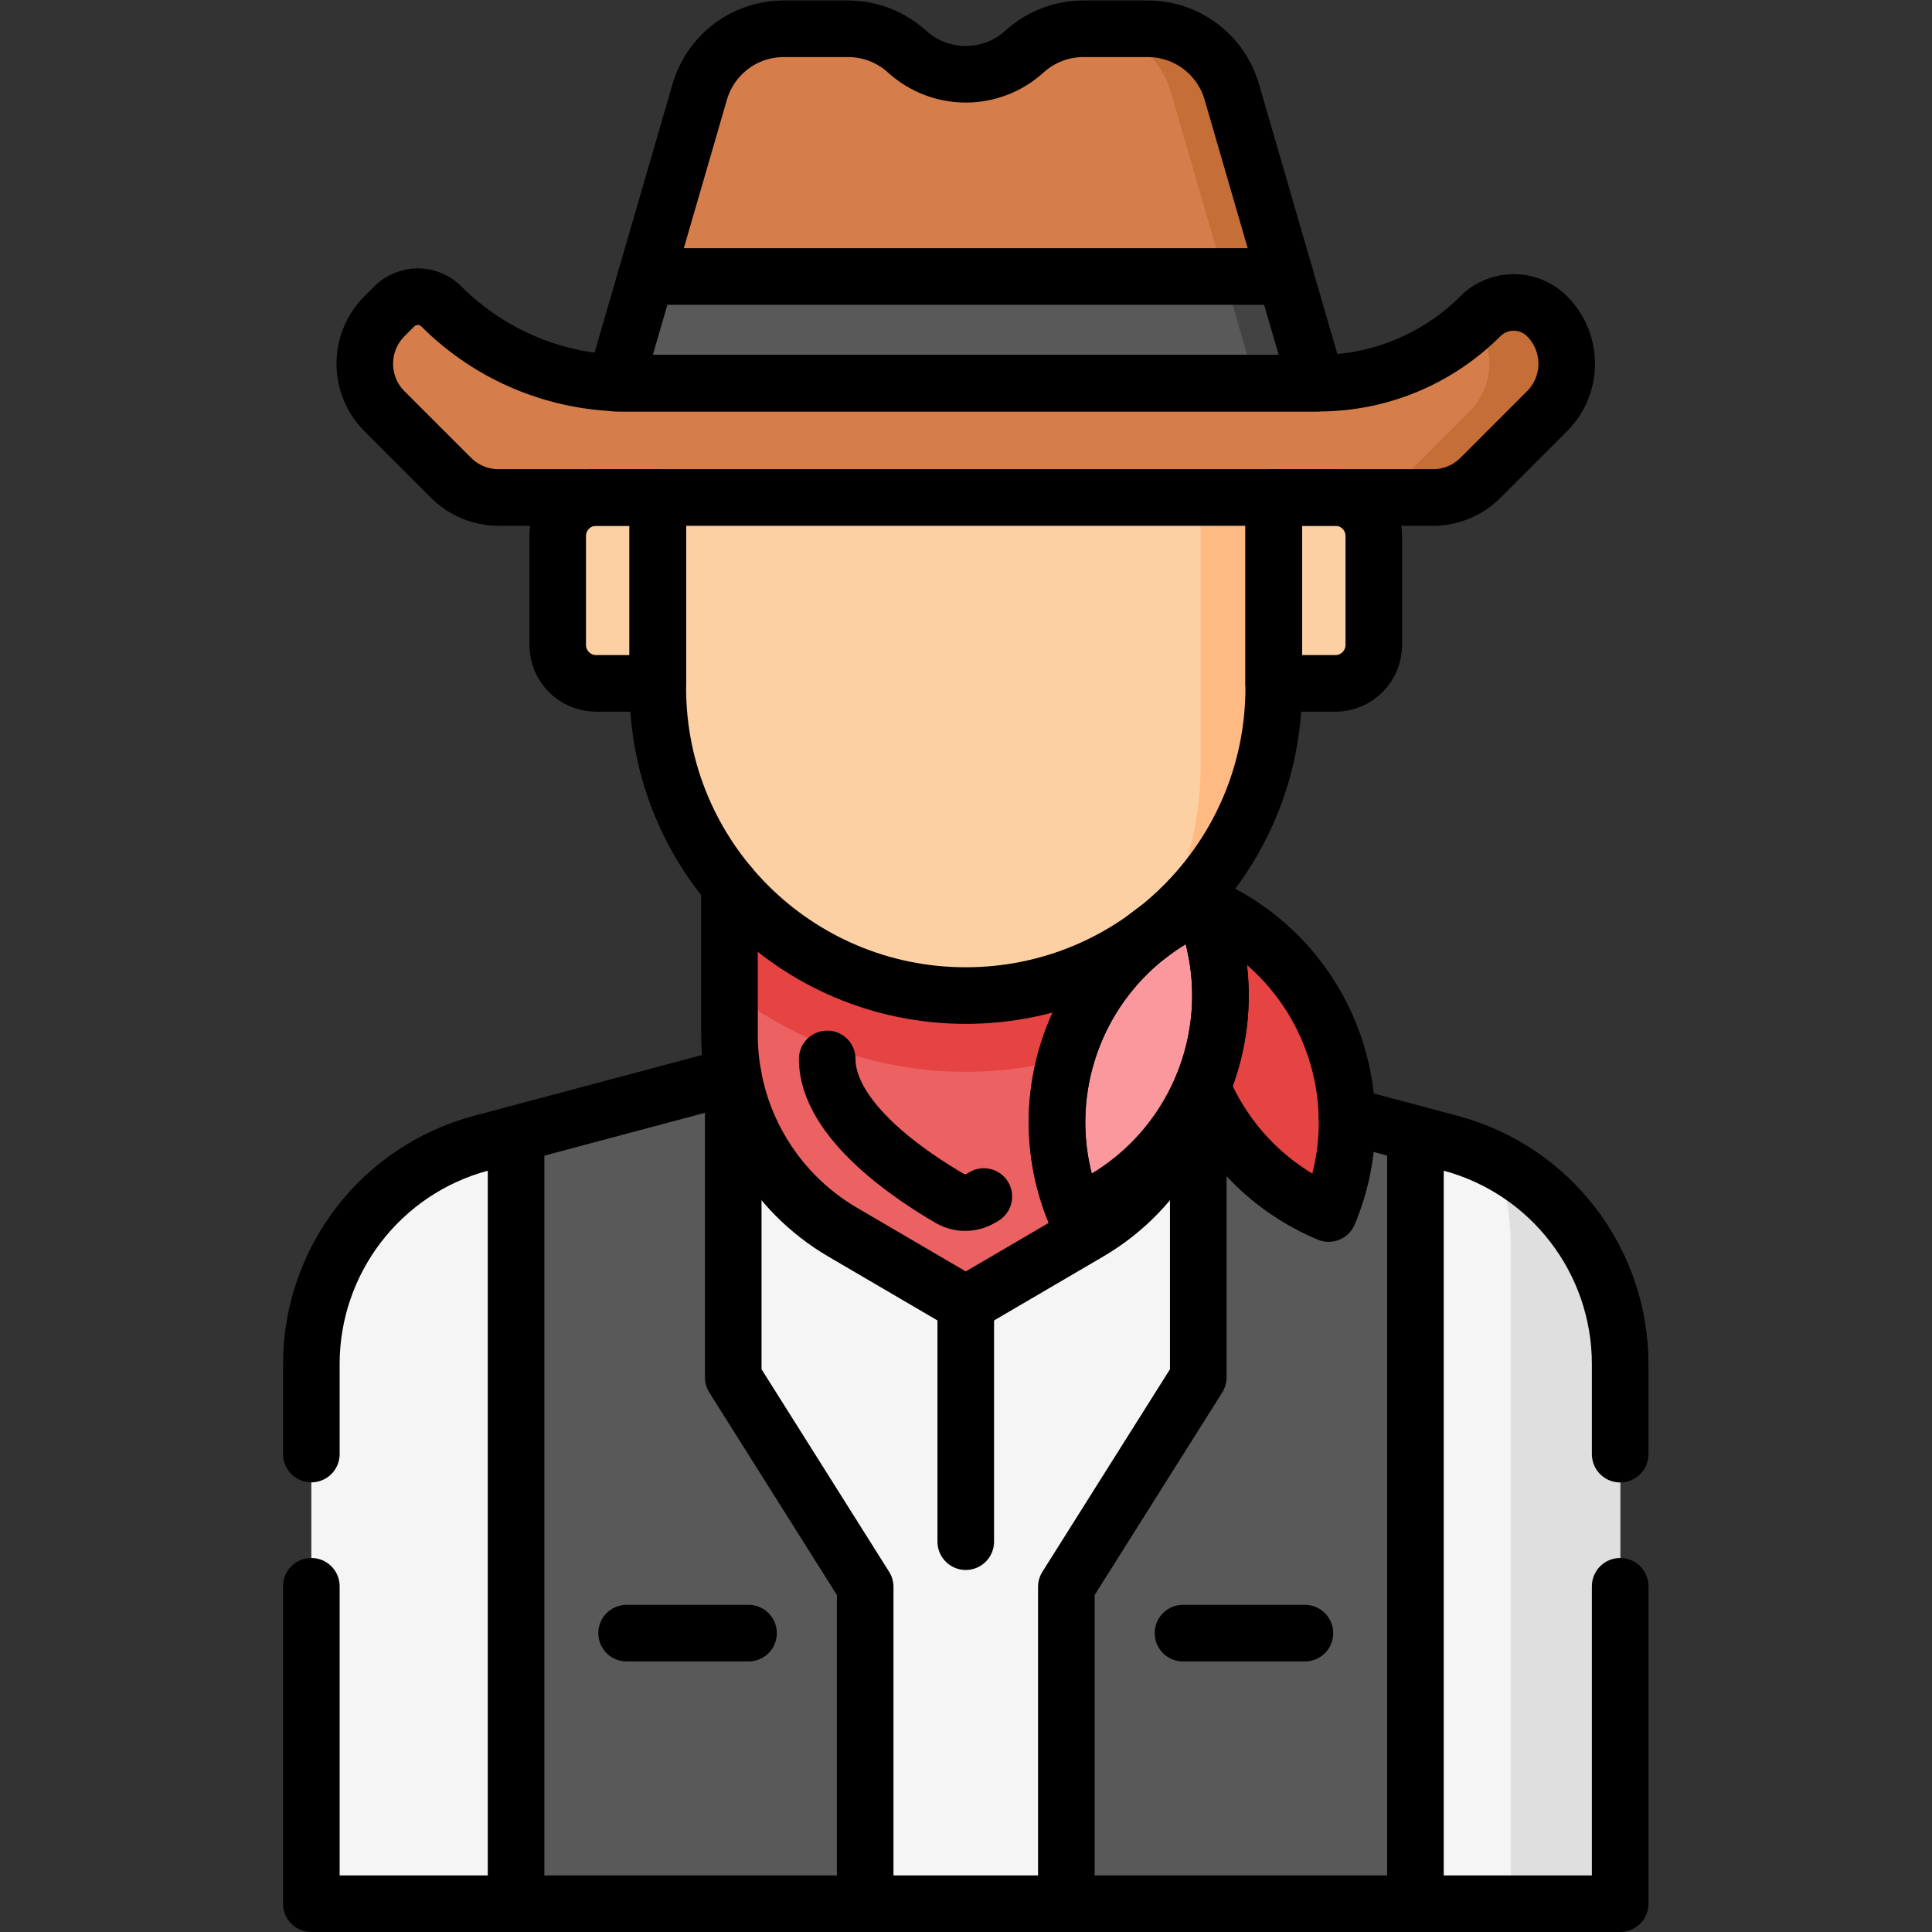 <?xml version="1.0" encoding="UTF-8" standalone="no"?>
<!-- Created with Inkscape (http://www.inkscape.org/) -->

<svg
   version="1.1"
   id="svg3441"
   xml:space="preserve"
   width="682.667"
   height="682.667"
   viewBox="0 0 682.667 682.667"
   xmlns="http://www.w3.org/2000/svg"
   xmlns:svg="http://www.w3.org/2000/svg"><rect x="0" y="0" width="682.667" height="682.667" fill="#333333" stroke="none"/><defs
     id="defs3445"><clipPath
       clipPathUnits="userSpaceOnUse"
       id="clipPath3455"><path
         d="M 0,512 H 512 V 0 H 0 Z"
         id="path3453" /></clipPath></defs><g
     id="g3447"
     transform="matrix(1.333,0,0,-1.333,0,682.667)"><g
       id="g3449"><g
         id="g3451"
         clip-path="url(#clipPath3455)"><g
           id="g3457"
           transform="translate(291.715,233.83)"><path
             d="m 0,0 92.765,-24.737 c 26.532,-7.075 44.993,-31.104 44.993,-58.563 V -226.33 H -209.187 V -83.3 c 0,27.459 18.46,51.488 44.992,58.563 L -71.43,0 Z"
             style="fill:#f5f5f5;fill-opacity:1;fill-rule:nonzero;stroke:none"
             id="path3459" /></g><g
           id="g3461"
           transform="translate(396.166,204.644)"><path
             d="m 0,0 c 2.773,-6.972 4.287,-14.537 4.287,-22.385 v -174.759 h 29.02 v 143.03 C 33.307,-30.9 20.111,-10.14 0,0"
             style="fill:#dfdfdf;fill-opacity:1;fill-rule:nonzero;stroke:none"
             id="path3463" /></g><g
           id="g3465"
           transform="translate(194.365,226.917)"><path
             d="m 0,0 v -79.907 l 34.974,-55.523 v -83.987 H -57.564 V -15.35 Z"
             style="fill:#595959;fill-opacity:1;fill-rule:nonzero;stroke:none"
             id="path3467" /></g><g
           id="g3469"
           transform="translate(317.636,226.917)"><path
             d="m 0,0 v -79.907 l -34.975,-55.523 v -83.987 H 57.563 V -15.35 Z"
             style="fill:#595959;fill-opacity:1;fill-rule:nonzero;stroke:none"
             id="path3471" /></g><g
           id="g3473"
           transform="translate(193.37,277.5)"><path
             d="m 0,0 v -39.684 c 0,-21.526 11.417,-41.437 29.997,-52.31 l 32.633,-19.098 32.634,19.098 c 18.578,10.873 29.996,30.784 29.996,52.31 v 39.71 z"
             style="fill:#ec6161;fill-opacity:1;fill-rule:nonzero;stroke:none"
             id="path3475" /></g><g
           id="g3477"
           transform="translate(193.37,249.616)"><path
             d="m 0,0 c 17.286,-13.521 39.033,-21.591 62.63,-21.591 23.597,0 45.344,8.07 62.63,21.591 V 27.91 L 0,27.883 Z"
             style="fill:#e64343;fill-opacity:1;fill-rule:nonzero;stroke:none"
             id="path3479" /></g><g
           id="g3481"
           transform="translate(348.935,410.555)"><path
             d="m 0,0 -22.421,77.228 c -2.875,9.904 -11.947,16.717 -22.261,16.717 h -17.067 c -5.767,0 -11.326,-2.149 -15.593,-6.028 -8.842,-8.038 -22.344,-8.038 -31.185,0 -4.267,3.879 -9.827,6.028 -15.593,6.028 h -17.067 c -10.313,0 -19.386,-6.813 -22.262,-16.717 L -185.87,0 Z"
             style="fill:#d57e4b;fill-opacity:1;fill-rule:nonzero;stroke:none"
             id="path3483" /></g><g
           id="g3485"
           transform="translate(326.514,487.783)"><path
             d="M 0,0 C -2.875,9.904 -11.947,16.717 -22.261,16.717 H -38.423 C -28.11,16.717 -19.038,9.904 -16.162,0 L 6.259,-77.228 h 16.162 z"
             style="fill:#c56e37;fill-opacity:1;fill-rule:nonzero;stroke:none"
             id="path3487" /></g><g
           id="g3489"
           transform="translate(171.277,438.839)"><path
             d="m 0,0 -8.212,-28.285 h 185.87 L 169.447,0 Z"
             style="fill:#595959;fill-opacity:1;fill-rule:nonzero;stroke:none"
             id="path3491" /></g><g
           id="g3493"
           transform="translate(340.724,438.839)"><path
             d="m 0,0 h -16.163 l 8.212,-28.285 H 8.211 Z"
             style="fill:#434343;fill-opacity:1;fill-rule:nonzero;stroke:none"
             id="path3495" /></g><g
           id="g3497"
           transform="translate(174.366,380.25)"><path
             d="m 0,0 v -50.387 c 0,-45.086 36.549,-81.634 81.634,-81.634 45.085,0 81.635,36.548 81.635,81.634 V 0 Z"
             style="fill:#fcd0a3;fill-opacity:1;fill-rule:nonzero;stroke:none"
             id="path3499" /></g><g
           id="g3501"
           transform="translate(337.635,329.863)"><path
             d="m 0,0 v 50.387 h -19.389 v -71.723 c 0,-15.931 -4.58,-30.785 -12.47,-43.348 C -12.491,-49.757 0,-26.343 0,0"
             style="fill:#ffb983;fill-opacity:1;fill-rule:nonzero;stroke:none"
             id="path3503" /></g><g
           id="g3505"
           transform="translate(353.961,330.976)"><path
             d="M 0,0 H -16.326 V 49.274 H 0 c 5.636,0 10.204,-4.568 10.204,-10.204 V 10.205 C 10.204,4.569 5.636,0 0,0"
             style="fill:#fcd0a3;fill-opacity:1;fill-rule:nonzero;stroke:none"
             id="path3507" /></g><g
           id="g3509"
           transform="translate(158.039,330.976)"><path
             d="M 0,0 H 16.327 V 49.274 H 0 c -5.636,0 -10.205,-4.568 -10.205,-10.204 V 10.205 C -10.205,4.569 -5.636,0 0,0"
             style="fill:#fcd0a3;fill-opacity:1;fill-rule:nonzero;stroke:none"
             id="path3511" /></g><g
           id="g3513"
           transform="translate(392.415,428.307)"><path
             d="m 0,0 v 0 c -11.366,-11.367 -26.782,-17.752 -42.857,-17.752 h -93.558 -89.899 c -18.417,0 -36.081,7.316 -49.103,20.339 -3.45,3.449 -9.042,3.449 -12.492,0 L -290.496,0 c -6.956,-6.957 -6.956,-18.236 0,-25.192 l 17.647,-17.648 c 3.341,-3.34 7.872,-5.217 12.597,-5.217 h 123.837 123.838 c 4.723,0 9.255,1.877 12.596,5.217 l 17.647,17.648 c 6.956,6.956 6.956,18.235 0,25.192 C 12.787,4.878 4.879,4.878 0,0"
             style="fill:#d57e4b;fill-opacity:1;fill-rule:nonzero;stroke:none"
             id="path3515" /></g><g
           id="g3517"
           transform="translate(410.081,428.307)"><path
             d="m 0,0 c -4.878,4.878 -12.787,4.878 -17.666,0 -0.502,-0.502 -1.021,-0.983 -1.54,-1.465 5.614,-6.995 5.183,-17.24 -1.305,-23.727 L -38.158,-42.84 c -3.341,-3.34 -7.872,-5.217 -12.597,-5.217 h 20.511 c 4.724,0 9.256,1.877 12.597,5.217 L 0,-25.192 C 6.956,-18.236 6.956,-6.957 0,0"
             style="fill:#c56e37;fill-opacity:1;fill-rule:nonzero;stroke:none"
             id="path3519" /></g><g
           id="g3521"
           transform="translate(318.63,272.419)"><path
             d="M 0,0 C -13.368,-31.902 1.657,-68.601 33.559,-81.969 46.927,-50.067 31.902,-13.368 0,0"
             style="fill:#e64343;fill-opacity:1;fill-rule:nonzero;stroke:none"
             id="path3523" /></g><g
           id="g3525"
           transform="translate(318.63,272.419)"><path
             d="M 0,0 C 13.368,-31.902 -1.656,-68.601 -33.559,-81.969 -46.927,-50.067 -31.901,-13.368 0,0"
             style="fill:#fa989e;fill-opacity:1;fill-rule:nonzero;stroke:none"
             id="path3527" /></g><g
           id="g3529"
           transform="translate(375.199,7.5)"><path
             d="M 0,0 V 204.067"
             style="fill:none;stroke:#000000;stroke-width:15;stroke-linecap:round;stroke-linejoin:round;stroke-miterlimit:10;stroke-dasharray:none;stroke-opacity:1"
             id="path3531" /></g><g
           id="g3533"
           transform="translate(317.636,218.286)"><path
             d="m 0,0 v -71.275 l -34.975,-55.523 v -83.988"
             style="fill:none;stroke:#000000;stroke-width:15;stroke-linecap:round;stroke-linejoin:round;stroke-miterlimit:10;stroke-dasharray:none;stroke-opacity:1"
             id="path3535" /></g><g
           id="g3537"
           transform="translate(136.801,7.5)"><path
             d="M 0,0 V 204.067"
             style="fill:none;stroke:#000000;stroke-width:15;stroke-linecap:round;stroke-linejoin:round;stroke-miterlimit:10;stroke-dasharray:none;stroke-opacity:1"
             id="path3539" /></g><g
           id="g3541"
           transform="translate(194.365,226.917)"><path
             d="m 0,0 v -79.907 l 34.974,-55.523 v -83.987"
             style="fill:none;stroke:#000000;stroke-width:15;stroke-linecap:round;stroke-linejoin:round;stroke-miterlimit:10;stroke-dasharray:none;stroke-opacity:1"
             id="path3543" /></g><g
           id="g3545"
           transform="translate(82.53,126.692)"><path
             d="m 0,0 v 23.838 c 0,27.46 18.46,51.49 44.99,58.56 l 66.84,17.82"
             style="fill:none;stroke:#000000;stroke-width:15;stroke-linecap:round;stroke-linejoin:round;stroke-miterlimit:10;stroke-dasharray:none;stroke-opacity:1"
             id="path3547" /></g><g
           id="g3549"
           transform="translate(429.47,91.643)"><path
             d="M 0,0 V -84.143 H -346.94 V 0"
             style="fill:none;stroke:#000000;stroke-width:15;stroke-linecap:round;stroke-linejoin:round;stroke-miterlimit:10;stroke-dasharray:none;stroke-opacity:1"
             id="path3551" /></g><g
           id="g3553"
           transform="translate(357.04,216.41)"><path
             d="m 0,0 27.44,-7.32 c 26.53,-7.07 44.99,-31.1 44.99,-58.56 v -23.865"
             style="fill:none;stroke:#000000;stroke-width:15;stroke-linecap:round;stroke-linejoin:round;stroke-miterlimit:10;stroke-dasharray:none;stroke-opacity:1"
             id="path3555" /></g><g
           id="g3557"
           transform="translate(193.37,277.5)"><path
             d="m 0,0 v -39.68 c 0,-21.53 11.42,-41.44 30,-52.31 l 32.63,-19.1 32.63,19.1 c 9.762,5.71 17.546,13.913 22.734,23.537"
             style="fill:none;stroke:#000000;stroke-width:15;stroke-linecap:round;stroke-linejoin:round;stroke-miterlimit:10;stroke-dasharray:none;stroke-opacity:1"
             id="path3559" /></g><g
           id="g3561"
           transform="translate(392.415,428.307)"><path
             d="m 0,0 v 0 c -11.366,-11.367 -26.782,-17.752 -42.857,-17.752 h -93.558 -89.899 c -18.417,0 -36.081,7.316 -49.103,20.339 -3.45,3.449 -9.042,3.449 -12.492,0 L -290.496,0 c -6.956,-6.957 -6.956,-18.236 0,-25.192 l 17.647,-17.648 c 3.341,-3.34 7.872,-5.217 12.597,-5.217 h 123.837 123.838 c 4.723,0 9.255,1.877 12.596,5.217 l 17.647,17.648 c 6.956,6.956 6.956,18.235 0,25.192 C 12.787,4.878 4.879,4.878 0,0 Z"
             style="fill:none;stroke:#000000;stroke-width:15;stroke-linecap:round;stroke-linejoin:round;stroke-miterlimit:10;stroke-dasharray:none;stroke-opacity:1"
             id="path3563" /></g><g
           id="g3565"
           transform="translate(174.366,380.25)"><path
             d="m 0,0 v -50.387 c 0,-45.086 36.549,-81.634 81.634,-81.634 45.085,0 81.635,36.548 81.635,81.634 V 0"
             style="fill:none;stroke:#000000;stroke-width:15;stroke-linecap:round;stroke-linejoin:round;stroke-miterlimit:10;stroke-dasharray:none;stroke-opacity:1"
             id="path3567" /></g><g
           id="g3569"
           transform="translate(353.961,330.976)"><path
             d="M 0,0 H -16.326 V 49.274 H 0 c 5.636,0 10.204,-4.568 10.204,-10.204 V 10.205 C 10.204,4.569 5.636,0 0,0 Z"
             style="fill:none;stroke:#000000;stroke-width:15;stroke-linecap:round;stroke-linejoin:round;stroke-miterlimit:10;stroke-dasharray:none;stroke-opacity:1"
             id="path3571" /></g><g
           id="g3573"
           transform="translate(158.039,330.976)"><path
             d="M 0,0 H 16.327 V 49.274 H 0 c -5.636,0 -10.205,-4.568 -10.205,-10.204 V 10.205 C -10.205,4.569 -5.636,0 0,0 Z"
             style="fill:none;stroke:#000000;stroke-width:15;stroke-linecap:round;stroke-linejoin:round;stroke-miterlimit:10;stroke-dasharray:none;stroke-opacity:1"
             id="path3575" /></g><g
           id="g3577"
           transform="translate(348.935,410.555)"><path
             d="m 0,0 -22.421,77.228 c -2.875,9.904 -11.947,16.717 -22.261,16.717 h -17.067 c -5.767,0 -11.326,-2.149 -15.593,-6.028 -8.842,-8.038 -22.344,-8.038 -31.185,0 -4.267,3.879 -9.827,6.028 -15.593,6.028 h -17.067 c -10.313,0 -19.386,-6.813 -22.262,-16.717 L -185.87,0 Z"
             style="fill:none;stroke:#000000;stroke-width:15;stroke-linecap:round;stroke-linejoin:round;stroke-miterlimit:10;stroke-dasharray:none;stroke-opacity:1"
             id="path3579" /></g><g
           id="g3581"
           transform="translate(340.724,438.839)"><path
             d="M 0,0 H -169.447"
             style="fill:none;stroke:#000000;stroke-width:15;stroke-linecap:round;stroke-linejoin:round;stroke-miterlimit:10;stroke-dasharray:none;stroke-opacity:1"
             id="path3583" /></g><g
           id="g3585"
           transform="translate(318.63,272.42)"><path
             d="M 0,0 C 31.9,-13.37 46.93,-50.07 33.561,-81.97 17.78,-75.35 6.13,-63.03 0,-48.4"
             style="fill:none;stroke:#000000;stroke-width:15;stroke-linecap:round;stroke-linejoin:round;stroke-miterlimit:10;stroke-dasharray:none;stroke-opacity:1"
             id="path3587" /></g><g
           id="g3589"
           transform="translate(318.63,272.419)"><path
             d="M 0,0 C 13.368,-31.902 -1.656,-68.601 -33.559,-81.969 -46.927,-50.067 -31.901,-13.368 0,0 Z"
             style="fill:none;stroke:#000000;stroke-width:15;stroke-linecap:round;stroke-linejoin:round;stroke-miterlimit:10;stroke-dasharray:none;stroke-opacity:1"
             id="path3591" /></g><g
           id="g3593"
           transform="translate(318.63,272.419)"><path
             d="M 0,0 C 13.368,-31.902 -1.656,-68.601 -33.559,-81.969 -46.927,-50.067 -31.901,-13.368 0,0 Z"
             style="fill:none;stroke:#000000;stroke-width:15;stroke-linecap:round;stroke-linejoin:round;stroke-miterlimit:10;stroke-dasharray:none;stroke-opacity:1"
             id="path3595" /></g><g
           id="g3597"
           transform="translate(260.798,194.958)"><path
             d="m 0,0 -0.849,-0.499 c -2.503,-1.467 -5.597,-1.487 -8.11,-0.039 -9.617,5.543 -32.565,20.5 -32.565,37.015"
             style="fill:none;stroke:#000000;stroke-width:15;stroke-linecap:round;stroke-linejoin:round;stroke-miterlimit:10;stroke-dasharray:none;stroke-opacity:1"
             id="path3599" /></g><g
           id="g3601"
           transform="translate(256,166.408)"><path
             d="M 0,0 V -62.942"
             style="fill:none;stroke:#000000;stroke-width:15;stroke-linecap:round;stroke-linejoin:round;stroke-miterlimit:10;stroke-dasharray:none;stroke-opacity:1"
             id="path3603" /></g><g
           id="g3605"
           transform="translate(313.579,79.222)"><path
             d="M 0,0 H 32.325"
             style="fill:none;stroke:#000000;stroke-width:15;stroke-linecap:round;stroke-linejoin:round;stroke-miterlimit:10;stroke-dasharray:none;stroke-opacity:1"
             id="path3607" /></g><g
           id="g3609"
           transform="translate(198.421,79.222)"><path
             d="M 0,0 H -32.325"
             style="fill:none;stroke:#000000;stroke-width:15;stroke-linecap:round;stroke-linejoin:round;stroke-miterlimit:10;stroke-dasharray:none;stroke-opacity:1"
             id="path3611" /></g></g></g></g></svg>
